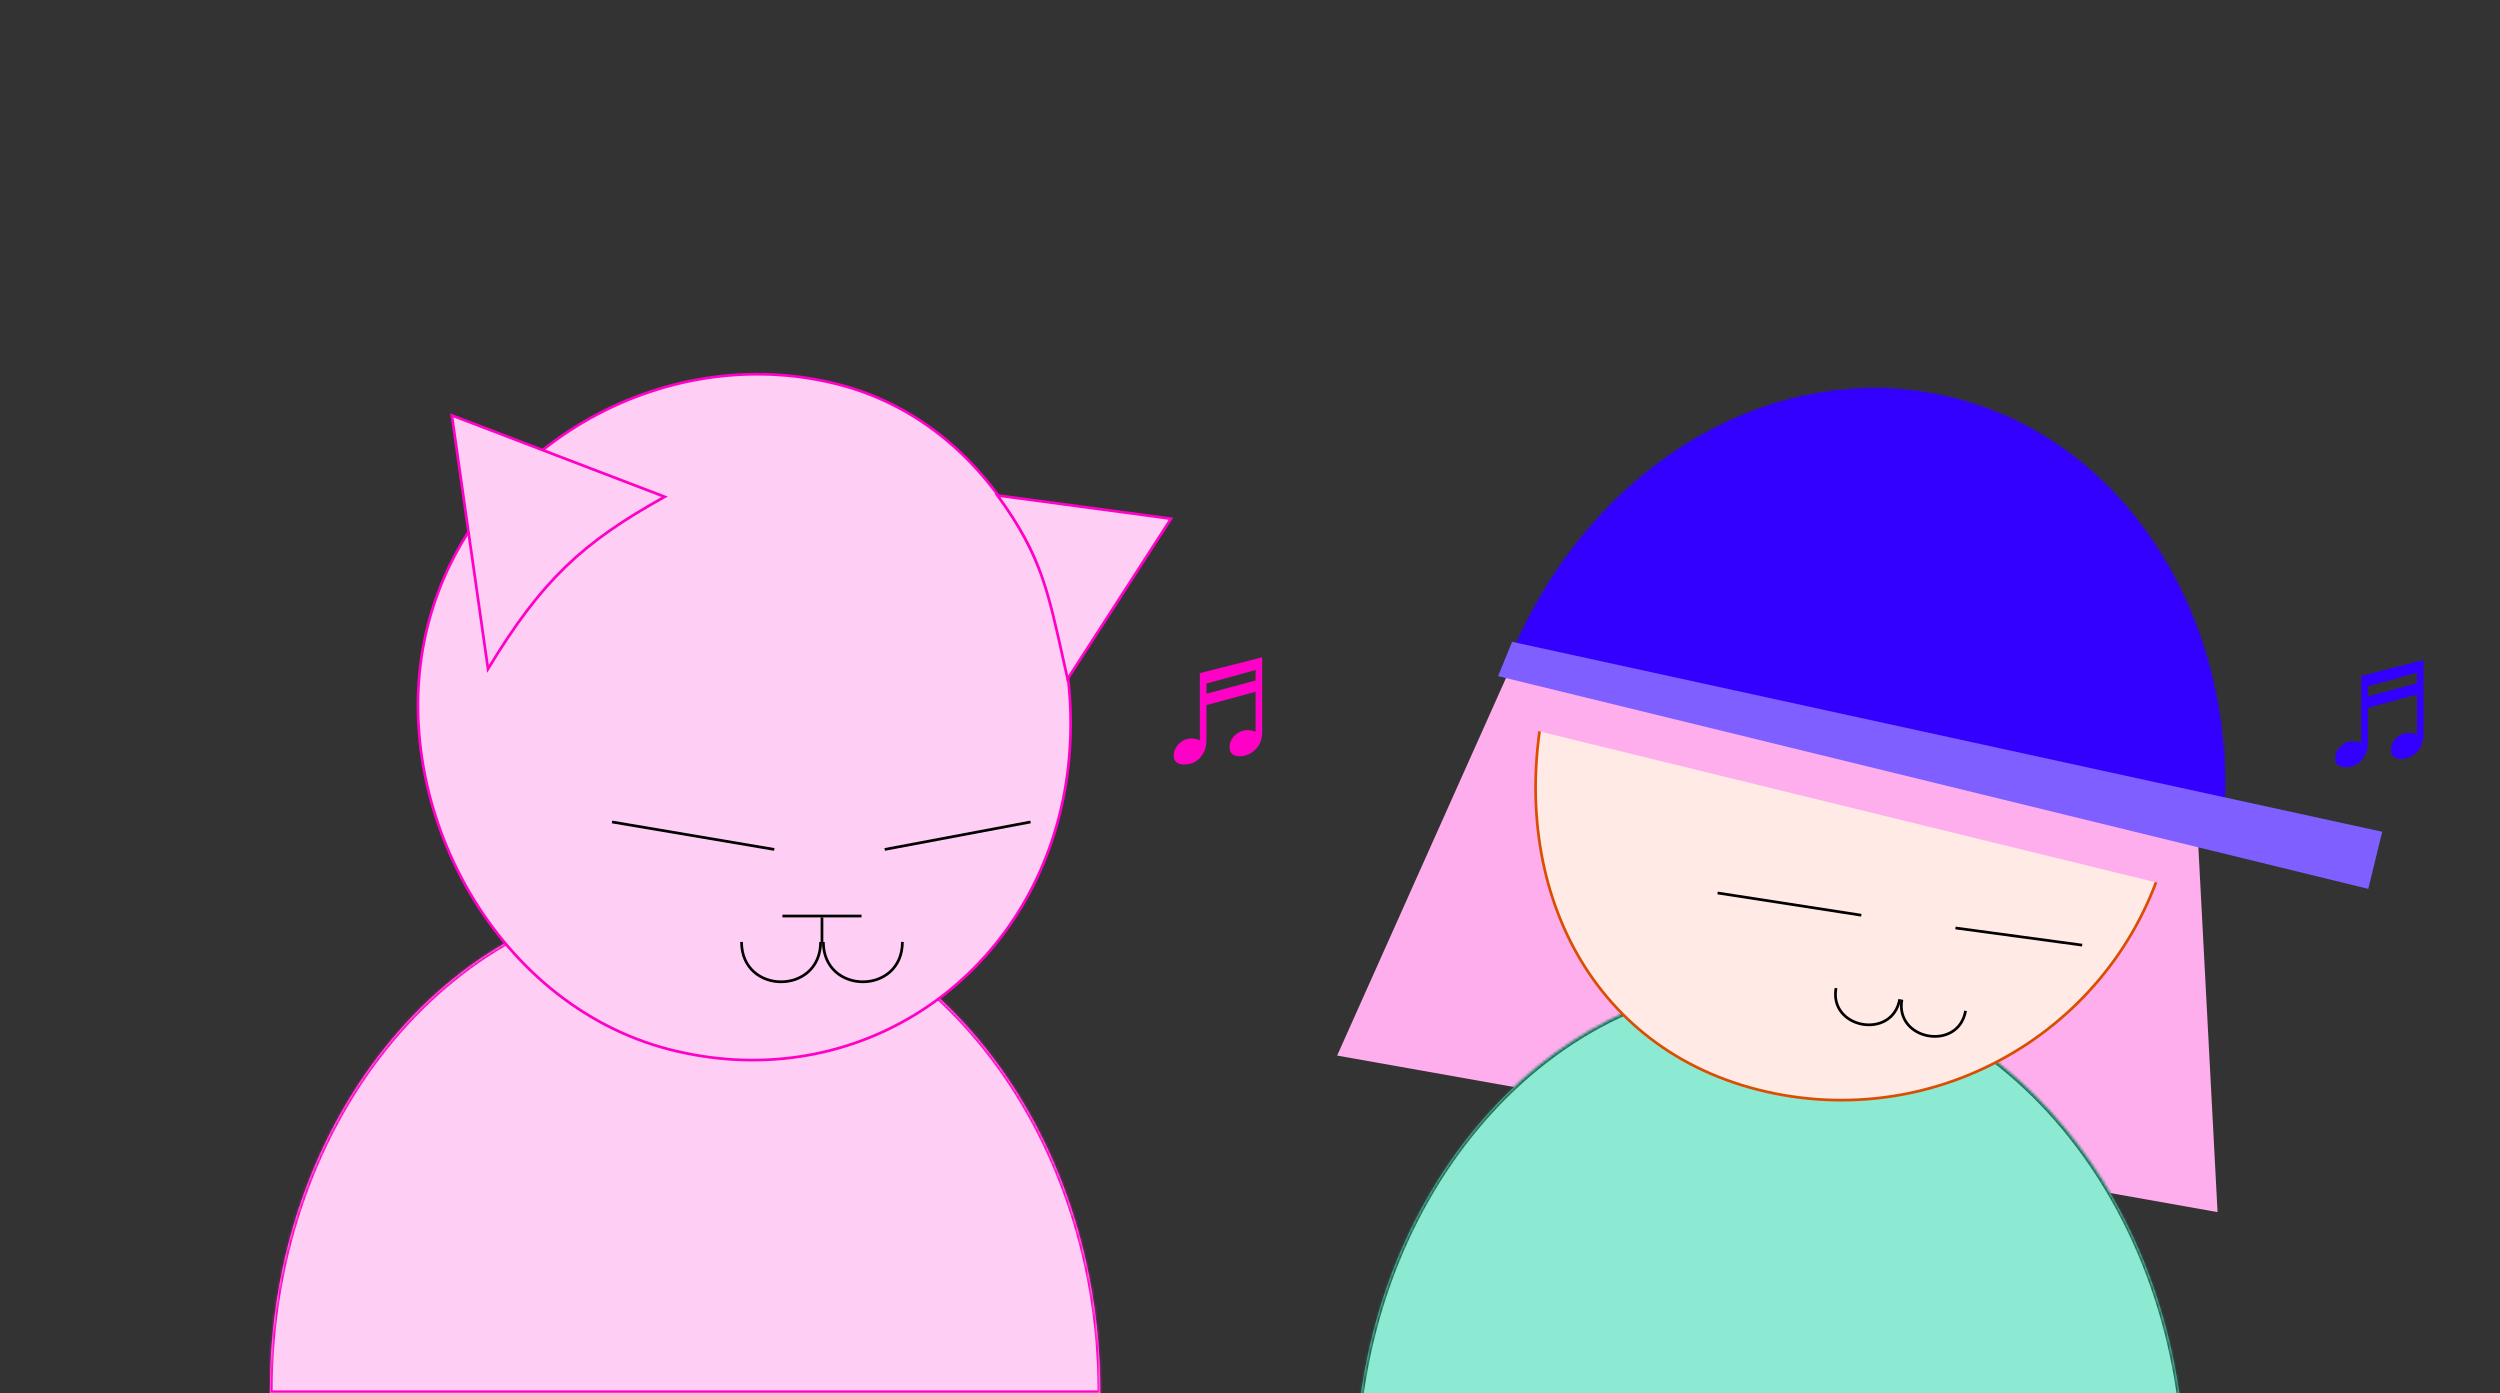 <svg width="917" height="511" viewBox="0 0 917 511" fill="none" xmlns="http://www.w3.org/2000/svg">
<rect x="0" y="0" width="917" height="511" fill="#333333" stroke="none"/>
<g clip-path="url(#clip0)">
<mask id="path-1-inside-1" fill="white">
<path fill-rule="evenodd" clip-rule="evenodd" d="M403.577 511C403.578 510.737 403.578 510.474 403.578 510.211C403.578 409.544 335.396 327.938 251.289 327.938C167.182 327.938 99 409.544 99 510.211C99 510.474 99.001 510.737 99.001 511H403.577Z"/>
</mask>
<path fill-rule="evenodd" clip-rule="evenodd" d="M403.577 511C403.578 510.737 403.578 510.474 403.578 510.211C403.578 409.544 335.396 327.938 251.289 327.938C167.182 327.938 99 409.544 99 510.211C99 510.474 99.001 510.737 99.001 511H403.577Z" fill="#FFCEF4"/>
<path d="M403.577 511V512H404.573L404.577 511.004L403.577 511ZM99.001 511L98.001 511.004L98.005 512H99.001V511ZM404.577 511.004C404.578 510.739 404.578 510.475 404.578 510.211H402.578C402.578 510.473 402.578 510.735 402.577 510.996L404.577 511.004ZM404.578 510.211C404.578 409.168 336.109 326.938 251.289 326.938V328.938C334.683 328.938 402.578 409.921 402.578 510.211H404.578ZM251.289 326.938C166.469 326.938 98 409.168 98 510.211H100C100 409.921 167.895 328.938 251.289 328.938V326.938ZM98 510.211C98 510.475 98.001 510.739 98.001 511.004L100.001 510.996C100 510.735 100 510.473 100 510.211H98ZM99.001 512H403.577V510H99.001V512Z" fill="#FF00C7" mask="url(#path-1-inside-1)"/>
<path d="M388.516 299.376C372.166 363.216 310.738 401.632 245.593 384.947C180.463 368.267 140.63 292.979 156.984 229.124C173.331 165.297 242.32 124.301 307.478 140.989C340.018 149.322 364.366 172.928 378.54 202.465C392.715 232.006 396.693 267.446 388.516 299.376Z" fill="#FFCEF4" stroke="#FF00C7"/>
<path d="M462.971 268.4C462.971 271.17 462.12 273.362 460.419 274.976C458.74 276.59 456.864 277.397 454.792 277.397C452.284 277.397 451.03 276.296 451.03 274.093C451.03 272.326 451.695 270.843 453.025 269.644C454.378 268.422 455.904 267.812 457.605 267.812C458.631 267.812 459.612 268.008 460.55 268.4V253.744L442.524 258.619V271.508C442.524 274.038 441.771 276.154 440.267 277.855C438.784 279.556 436.788 280.407 434.28 280.407C433.037 280.407 432.099 280.112 431.466 279.523C430.834 278.956 430.518 278.182 430.518 277.201C430.518 275.543 431.161 274.082 432.448 272.817C433.756 271.53 435.218 270.887 436.832 270.887C438.009 270.887 439.1 271.094 440.103 271.508V246.907L462.971 241.083V268.4ZM442.524 254.464L460.55 249.589V245.762L442.524 250.734V254.464Z" fill="#FF00C7"/>
<path d="M888.971 269.4C888.971 272.17 888.12 274.362 886.419 275.976C884.74 277.59 882.864 278.397 880.792 278.397C878.284 278.397 877.03 277.296 877.03 275.093C877.03 273.326 877.695 271.843 879.025 270.644C880.378 269.422 881.904 268.812 883.605 268.812C884.631 268.812 885.612 269.008 886.55 269.4V254.744L868.524 259.619V272.508C868.524 275.038 867.771 277.154 866.267 278.855C864.784 280.556 862.788 281.407 860.28 281.407C859.037 281.407 858.099 281.112 857.466 280.523C856.834 279.956 856.518 279.182 856.518 278.201C856.518 276.543 857.161 275.082 858.448 273.817C859.756 272.53 861.218 271.887 862.832 271.887C864.009 271.887 865.1 272.094 866.103 272.508V247.907L888.971 242.083V269.4ZM868.524 255.464L886.55 250.589V246.762L868.524 251.734V255.464Z" fill="#3300FF"/>
<path d="M179.001 245.355L165.741 152.357L243.797 182.217C228.695 190.622 217.429 198.253 207.453 207.892C197.515 217.494 188.877 229.072 179.001 245.355Z" fill="#FFCEF4" stroke="#FF00C7"/>
<path d="M391.587 249.025L429.523 190.261L365.869 181.716C374.19 193.105 378.838 201.92 382.294 211.891C385.275 220.493 387.366 229.953 390.172 242.644C390.623 244.684 391.093 246.808 391.587 249.025Z" fill="#FFCEF4" stroke="#FF00C7"/>
<path d="M302 345.5C302 365 331 365 331 345.5" stroke="black"/>
<path d="M301 345.5C301 365 272 365 272 345.5" stroke="black"/>
<path d="M316 336H301.5H287" stroke="black"/>
<line x1="301.5" y1="345.5" x2="301.5" y2="336.5" stroke="black"/>
<path d="M284 311.573L224.5 301.5M378 301.5L324.5 311.573" stroke="black"/>
<path d="M563 225L804.125 268.254L813.398 444.601L490.463 387.181L563 225Z" fill="#FFAEED"/>
<mask id="path-14-inside-2" fill="white">
<path fill-rule="evenodd" clip-rule="evenodd" d="M801.577 543C801.578 542.737 801.578 542.474 801.578 542.211C801.578 441.544 733.396 359.938 649.289 359.938C565.182 359.938 497 441.544 497 542.211C497 542.474 497 542.737 497.001 543H801.577Z"/>
</mask>
<path fill-rule="evenodd" clip-rule="evenodd" d="M801.577 543C801.578 542.737 801.578 542.474 801.578 542.211C801.578 441.544 733.396 359.938 649.289 359.938C565.182 359.938 497 441.544 497 542.211C497 542.474 497 542.737 497.001 543H801.577Z" fill="#8CE9D2"/>
<path d="M801.577 543V544H802.573L802.577 543.004L801.577 543ZM497.001 543L496.001 543.004L496.005 544H497.001V543ZM802.577 543.004C802.578 542.739 802.578 542.475 802.578 542.211H800.578C800.578 542.473 800.578 542.735 800.577 542.996L802.577 543.004ZM802.578 542.211C802.578 441.168 734.109 358.938 649.289 358.938V360.938C732.683 360.938 800.578 441.921 800.578 542.211H802.578ZM649.289 358.938C564.469 358.938 496 441.168 496 542.211H498C498 441.921 565.895 360.938 649.289 360.938V358.938ZM496 542.211C496 542.475 496 542.739 496.001 543.004L498.001 542.996C498 542.735 498 542.473 498 542.211H496ZM497.001 544H801.577V542H497.001V544Z" fill="#216958" mask="url(#path-14-inside-2)"/>
<path d="M796.343 304.391C782.877 371.256 717.756 414.544 650.891 401.077C617.465 394.345 592.971 375.477 578.508 349.945C564.041 324.406 559.596 292.171 566.336 258.703C579.802 191.839 644.923 148.551 711.788 162.017C745.214 168.749 769.708 187.618 784.171 213.149C798.638 238.689 803.083 270.924 796.343 304.391Z" fill="#FFEAE6" stroke="#D94E00"/>
<path d="M682.729 335.704L630 327.539M763.741 346.674L717.266 340.381" stroke="black"/>
<path d="M697.612 366.664C694.981 381.64 718.342 385.744 720.973 370.768" stroke="black"/>
<path d="M696.806 366.523C694.176 381.499 670.815 377.395 673.445 362.419" stroke="black"/>
<mask id="path-20-inside-3" fill="white">
<path fill-rule="evenodd" clip-rule="evenodd" d="M555 238.907L815.582 302.722C821.466 228.795 780.693 161.779 715.88 145.907C651.067 130.035 583.941 170.627 555 238.907Z"/>
</mask>
<path fill-rule="evenodd" clip-rule="evenodd" d="M555 238.907L815.582 302.722C821.466 228.795 780.693 161.779 715.88 145.907C651.067 130.035 583.941 170.627 555 238.907Z" fill="#3300FF"/>
<path d="M555 238.907L554.079 238.517L553.621 239.599L554.762 239.878L555 238.907ZM815.582 302.722L815.344 303.693L816.486 303.972L816.579 302.801L815.582 302.722ZM554.762 239.878L815.344 303.693L815.82 301.75L555.238 237.936L554.762 239.878ZM715.642 146.879C779.872 162.608 820.44 229.087 814.585 302.642L816.579 302.801C822.492 228.504 781.513 160.951 716.118 144.936L715.642 146.879ZM555.921 239.297C584.717 171.36 651.412 131.149 715.642 146.879L716.118 144.936C650.722 128.921 583.166 169.894 554.079 238.517L555.921 239.297Z" fill="#3300FF" mask="url(#path-20-inside-3)"/>
<rect x="564.035" y="242" width="248" height="25.37" transform="rotate(13.761 564.035 242)" fill="#FFAEED"/>
<path d="M554.641 235.418L873.803 305.087L868.672 326.04L549.5 248L554.641 235.418Z" fill="#7F5FFF"/>
</g>
<defs>
<clipPath id="clip0">
<rect width="917" height="511" fill="white"/>
</clipPath>
</defs>
</svg>
